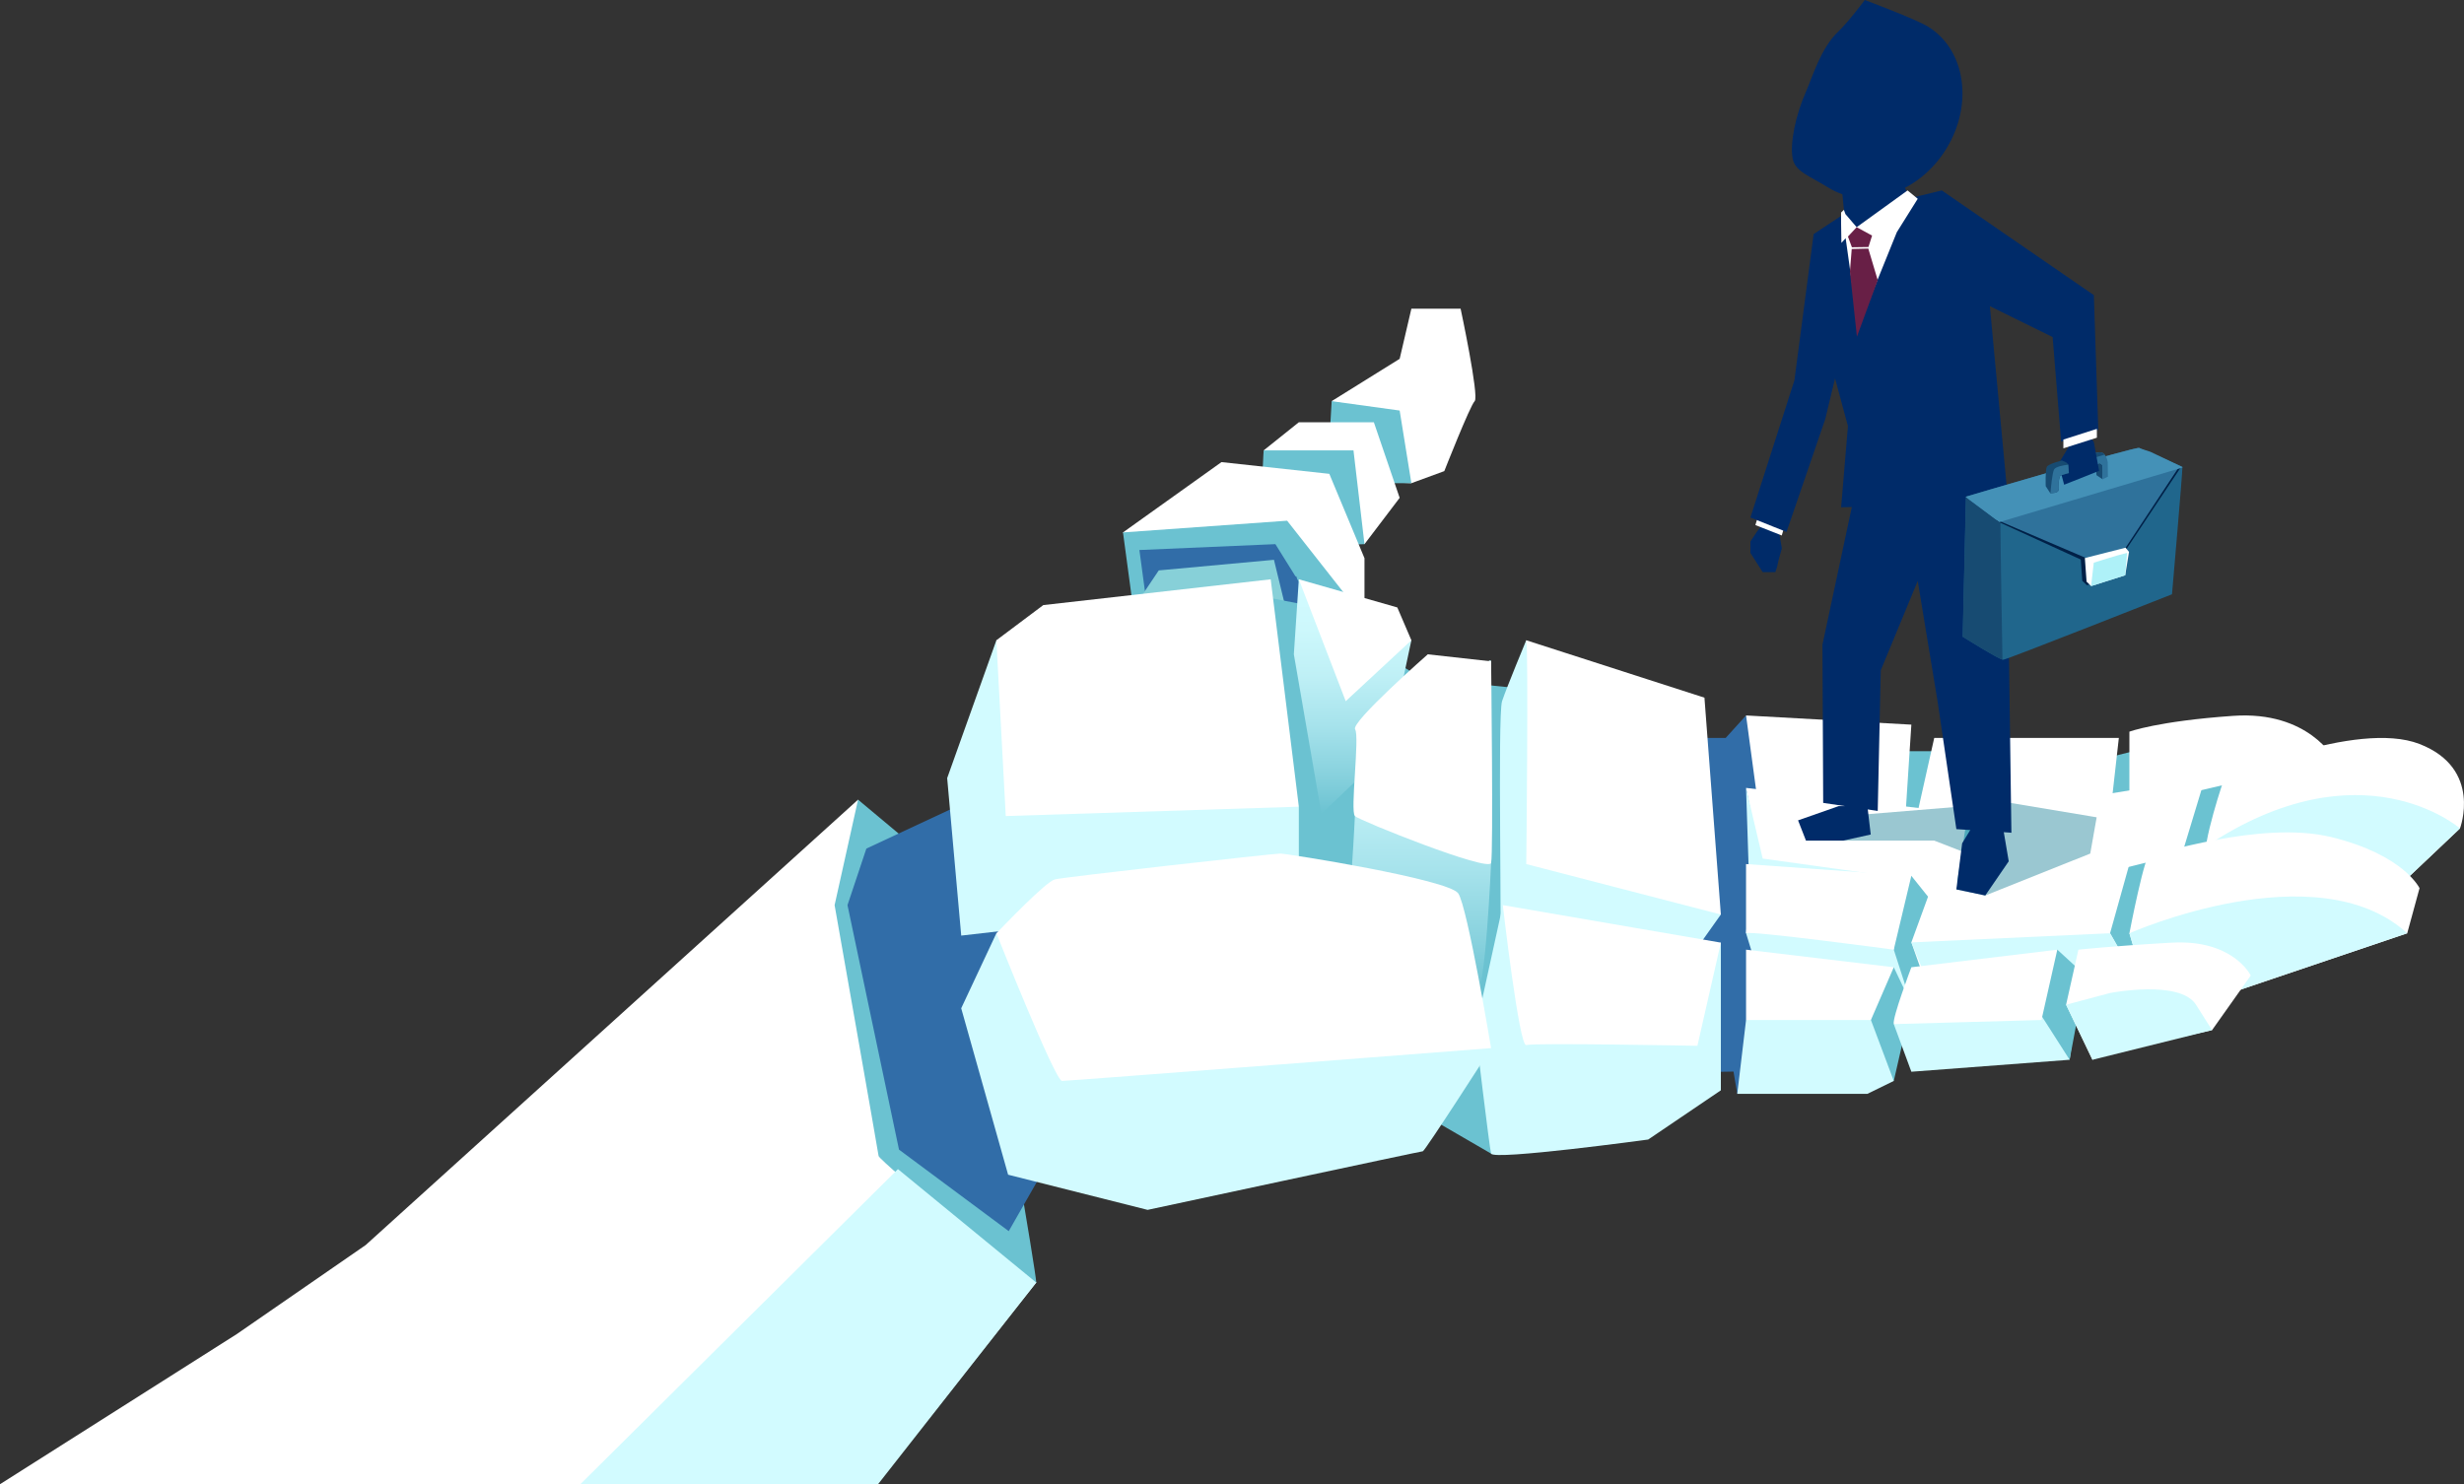<?xml version="1.0" encoding="UTF-8"?>
<svg id="Layer_2" data-name="Layer 2" xmlns="http://www.w3.org/2000/svg" xmlns:xlink="http://www.w3.org/1999/xlink" viewBox="0 0 1225.17 738.15">
  <rect x="0" y="0" width="1225.17" height="738.15" fill="#333333" stroke="none"/>
  <defs>
    <style>
      .cls-1 {
        fill: url(#_ÂÁ_Ï_ÌÌ_È_ËÂÌÚ_46);
      }

      .cls-2 {
        fill: #002b69;
      }

      .cls-3 {
        fill: #002047;
      }

      .cls-4 {
        fill: #681f46;
      }

      .cls-5 {
        fill: #fff;
      }

      .cls-6 {
        fill: #316da8;
      }

      .cls-7 {
        fill: #2f729b;
      }

      .cls-8 {
        fill: #d2fbff;
      }

      .cls-9 {
        fill: #174b72;
      }

      .cls-10 {
        fill: #20668c;
      }

      .cls-11 {
        fill: #4491b7;
      }

      .cls-12 {
        fill: #6bc2d1;
      }

      .cls-13 {
        fill: #87d0d8;
      }

      .cls-14 {
        fill: url(#_ÂÁ_Ï_ÌÌ_È_ËÂÌÚ_46-2);
      }

      .cls-15 {
        fill: #a4eff7;
        opacity: .88;
      }

      .cls-16 {
        fill: #2a889e;
        opacity: .47;
      }
    </style>
    <linearGradient id="_ÂÁ_Ï_ÌÌ_È_ËÂÌÚ_46" data-name="¡ÂÁ˚ÏˇÌÌ˚È „‡‰ËÂÌÚ 46" x1="705.26" y1="495.62" x2="705.26" y2="328.39" gradientUnits="userSpaceOnUse">
      <stop offset="0" stop-color="#6bc2d1"/>
      <stop offset=".16" stop-color="#87d1dd"/>
      <stop offset=".38" stop-color="#a7e3ec"/>
      <stop offset=".59" stop-color="#bff0f6"/>
      <stop offset=".79" stop-color="#cdf8fc"/>
      <stop offset=".97" stop-color="#d2fbff"/>
    </linearGradient>
    <linearGradient id="_ÂÁ_Ï_ÌÌ_È_ËÂÌÚ_46-2" data-name="¡ÂÁ˚ÏˇÌÌ˚È „‡‰ËÂÌÚ 46" x1="672.56" y1="404.69" x2="672.56" y2="288.11" xlink:href="#_ÂÁ_Ï_ÌÌ_È_ËÂÌÚ_46"/>
  </defs>
  <g id="_ÎÓÈ_1" data-name="—ÎÓÈ_1">
    <g>
      <g id="H">
        <path class="cls-5" d="m437.14,424.51l-10.49-26.81-244.82,221.5-64.12,44.3L0,738.15h435.97c42.08-53.25,79.28-100.31,79.28-100.31l-78.11-213.34Z"/>
        <path class="cls-5" d="m701.78,153.53l-5.83,24.93-33.81,21.04,11.66,10.49,5.93,29.41,22.05.9,16.37-6s12.77-32.47,15.1-34.8-6.99-45.97-6.99-45.97h-24.48Z"/>
        <polygon class="cls-12" points="662.14 199.51 660.97 219.91 685.45 240.31 701.78 240.31 695.95 204.17 662.14 199.51"/>
        <polygon class="cls-5" points="645.82 210 628.33 223.99 641.15 236.81 678.46 270.62 695.95 247.6 683.12 210 645.82 210"/>
        <path class="cls-12" d="m628.33,223.99s-1.17,16.32,0,19.82l32.64,27.4,17.49-.58-5.47-46.63h-44.66Z"/>
        <polygon class="cls-5" points="607.35 229.82 558.38 264.79 578.2 293.94 678.46 312.59 678.46 277.62 660.97 235.65 607.35 229.82"/>
        <polygon class="cls-12" points="558.38 264.79 566.54 325.41 672.99 300.93 639.99 258.96 558.38 264.79"/>
        <polygon class="cls-6" points="576.96 289.57 585.12 350.19 653.14 325.41 644.58 286.65 576.96 289.57"/>
        <polygon class="cls-6" points="566.54 273.54 574.7 334.16 662.14 315.49 634.16 270.62 566.54 273.54"/>
        <polygon class="cls-13" points="576.17 283.68 535.48 344.3 639.27 302.39 633.45 278.41 576.17 283.68"/>
        <path class="cls-12" d="m1064.5,372.67l-19.67,4.91-80.14-3.99h-120.44l-77.6-30.18-59.19-5.86-61.64-37.38-17.49-3.41-63.35,17.01-38.07,53.24,10.64,114.04,169.91,72.99,33.95,19.69,5.83-12.66,116.58-48.77,4.37,20.71,30.04-.08,45.88-16.91,58.51-6.7s67.54-2.29,70.6-9.64c3.06-7.35,36.54-16.35,57.71-23.75,21.17-7.4,21.82-15.46,27.38-25.77,5.56-10.31,2.39-72.58,2.39-72.58l-96.2-4.91Z"/>
        <path class="cls-6" d="m868.19,355.82l-10.14,11.19h-18.68l-7.02,93.34s17.38,72.46,16.77,72.66,12.83-.08,12.83-.08l1.87,11.08,19.94-6.41,2.39-46.49-2.39-112.54-15.56-22.74Z"/>
        <path class="cls-12" d="m458.73,424.51l-32.08-26.81-11.66,52.46s21.59,122.41,21.87,124.74c.28,2.33,78.39,67.62,78.39,62.95s-19.82-119.96-19.82-119.96l-36.7-93.38Z"/>
        <path class="cls-6" d="m430.78,422.03l-9.38,28.12,25.61,121.59,54.57,40.55,25.33-44.39c-2.33-4.66-31.48-176.03-31.48-176.03l-64.65,30.17Z"/>
        <path class="cls-8" d="m524.58,325.41l-29.14-6.99-24.48,68.56,6.99,78.32s167.87-18.65,167.87-24.48v-39.64l-75.19-47.8-46.05-27.98Z"/>
        <path class="cls-8" d="m747.24,450.15l-13.62,62.14s7.04,59.18,7.79,61.43c1.17,3.5,78.11-6.99,78.11-6.99l36.14-24.48v-73.44l-54.21,23.32-54.21-41.97Z"/>
        <path class="cls-1" d="m707.46,368.55l-33.77,37.31s-2.23,47.8-4.56,49.69c-2.33,1.9,59.46,40.07,64.49,40.07s7.79-66.45,7.79-66.45c0,0,.07-94.4,0-100.26-.07-5.85-33.95,39.64-33.95,39.64Z"/>
        <polygon class="cls-5" points="518.75 300.93 495.43 318.42 500.09 405.85 645.82 401.19 631.83 288.11 518.75 300.93"/>
        <path class="cls-8" d="m662.14,497.95l-166.71-33.81-17.49,37.31,23.32,82.77,69.36,17.49s135.81-29.14,136.84-29.14,33.95-51.29,33.95-51.29c0,0-72.28-24.48-79.27-23.32Z"/>
        <path class="cls-8" d="m834.68,429.73l-75.78-111.32s-9.7,23.32-12.03,30.31c-2.33,6.99.12,122.99-1.05,126.48-1.17,3.5,84.2,15.74,84.2,15.74l25.65-36.14s-16.32-23.32-20.98-25.08Z"/>
        <path class="cls-5" d="m758.9,519.74c3.5-1.17,85.1.37,85.1.37l11.66-51.31-108.42-18.65s8.16,70.75,11.66,69.59Z"/>
        <path class="cls-5" d="m758.9,318.42c1.17,4.66,0,111.32,0,111.32l96.76,25.08-8.16-107.84-88.6-28.56Z"/>
        <path class="cls-5" d="m876.94,435.58l94.43,14.57c.87-4.95,6.99-45.47,6.99-45.47l-110.17-12.82,8.74,43.72Z"/>
        <polygon class="cls-14" points="645.82 288.11 643.34 325.41 657.06 404.69 690.12 373.21 701.78 318.42 678.46 312.59 645.82 288.11"/>
        <polygon class="cls-12" points="935.52 450.15 941.58 499.68 967.87 495.62 967.87 457.43 950.38 435.58 935.52 450.15"/>
        <path class="cls-5" d="m960.87,439.94l-10.49,28.74,7.87,22.27,95.3-1.17,10.93-39.64c.44-4.95-5.68-20.42-5.68-20.42l-97.93,10.21Z"/>
        <polygon class="cls-8" points="944.78 442.22 935.52 435.24 876.46 426.99 868.19 391.86 869.93 445.64 868.19 464.14 876.06 489.79 950.38 499.41 941.64 472.3 944.78 442.22"/>
        <polygon class="cls-12" points="1058.8 429.73 1049.18 464.14 1061.2 485.13 1079.78 468.81 1073.23 437.33 1058.8 429.73"/>
        <polygon class="cls-8" points="950.38 468.69 962.06 497.05 1061.2 485.13 1049.18 464.14 950.38 468.69"/>
        <path class="cls-5" d="m709.94,325.41s-38.47,33.81-36.14,37.31c2.33,3.5-2.54,40.8-.1,43.13,2.43,2.33,66.55,27.98,67.72,23.32,1.17-4.66,0-100.26,0-100.26l-31.48-3.5Z"/>
        <path class="cls-5" d="m1203.06,370.01c-31.48-12.24-97.05,16.98-97.05,16.98,0,0-11.21,32.12-9.62,42.75l101.88,5.85,24.9-23.58s11.37-29.76-20.11-42Z"/>
        <path class="cls-8" d="m1096.82,421.01c-77.44,51.73,22.31,10.03,22.31,10.03l32.71,9.31,46.43-4.77,24.9-23.58s-48.92-42.72-126.36,9Z"/>
        <path class="cls-5" d="m1159.35,416.35c-35.85-8.74-87.43,9.62-90.06,8.16-2.62-1.46-10.49,39.64-10.49,39.64l10.49,35.54.87,7.35,126.78-42.88,6.12-22.44s-7.87-16.61-43.72-25.36Z"/>
        <polygon class="cls-12" points="929.4 489.79 920.65 517.89 941.64 537.59 950.38 499.41 941.64 481.05 929.4 489.79"/>
        <path class="cls-8" d="m966.12,490.96c-3.5,3.21-24.48,18.36-24.48,18.36l8.74,23.69,78.69-5.95,4.37-31.43-20.11-14.57-47.21,9.91Z"/>
        <polygon class="cls-8" points="890.92 490.96 868.19 507.28 863.82 544 928.52 544 941.64 537.59 925.9 495.62 890.92 490.96"/>
        <polygon class="cls-5" points="868.19 507.28 930.27 507.28 941.64 481.05 868.19 472.3 868.19 507.28"/>
        <path class="cls-8" d="m1058.8,464.14l9.29,31.48,11.69,8.15,117.16-39.63c-45.13-41.14-138.15,0-138.15,0Z"/>
        <polygon class="cls-12" points="1002.84 481.05 1011.58 499.68 1029.07 527.05 1036.94 485.13 1022.95 472.3 1002.84 481.05"/>
        <path class="cls-5" d="m1079.78,468.81c-30.6,1.75-46.34,3.5-46.34,3.5l-6.12,27.38,13.12,27.38c2.62-2.29,59.46-14.76,59.46-14.76l19.24-27.16s-8.74-18.08-39.35-16.33Z"/>
        <path class="cls-5" d="m941.64,509.32l73.44-2.04,7.87-34.97-72.57,8.74s-9.62,25.36-8.74,28.27Z"/>
        <path class="cls-5" d="m636.49,424.51c-3.5,0-107.25,11.66-111.92,12.82-4.66,1.17-25.65,23.32-29.14,26.81,0,0,29.14,73.44,32.64,73.44s213.34-16.32,213.34-16.32c0,0-11.66-69.95-16.32-76.94-4.66-6.99-85.1-19.82-88.6-19.82Z"/>
        <polygon class="cls-5" points="982.27 450.15 1085.03 424.51 1096.4 386.98 987.54 404.69 982.27 450.15"/>
        <path class="cls-5" d="m868.19,464.14c1.75-1.46,73.44,8.16,73.44,8.16l8.74-36.72-82.19-5.85v34.41Z"/>
        <polygon class="cls-5" points="645.82 288.11 669.13 348.73 701.78 318.42 694.78 302.1 645.82 288.11"/>
        <path class="cls-5" d="m1110.38,356.02c-37.6,2.62-51.59,7.87-51.59,7.87v37.41l101.91-23.72s-12.73-24.18-50.32-21.56Z"/>
        <polygon class="cls-5" points="951.69 412 1049.18 405.85 1053.55 367.01 961.75 367.01 951.69 412"/>
        <polygon class="cls-5" points="874.31 401.29 947.42 406 950.38 360.39 868.19 355.82 874.31 401.29"/>
        <path class="cls-8" d="m1049.18,493.85l-21.86,5.83,13.12,27.38,59.46-14.76-8-12.62c-8-12.62-42.71-5.83-42.71-5.83Z"/>
        <polygon class="cls-8" points="446.48 581.44 288.56 738.15 436.59 738.15 515.25 637.85 446.48 581.44"/>
      </g>
      <g id="BM2">
        <polygon class="cls-16" points="915.44 406 902.73 412 897.98 418.06 961.75 418.06 978.36 424.51 972.76 442.33 987.13 445.36 1039.33 424.51 1042.52 406.47 998.8 399.17 915.44 406"/>
        <path class="cls-2" d="m877.54,259.47l-3.92,4.92-3.26,4.92v5.68l6.09,9.53h6.31s1.14-3.2,1.14-3.85,2.09-8,2.09-8l-2.15-12.19-6.31-1.01Z"/>
        <polygon class="cls-2" points="983.55 406.39 975.63 419.42 972.76 442.33 987.13 445.36 998.8 428.35 995.98 411.74 983.55 406.39"/>
        <polygon class="cls-5" points="872.82 261.13 885.94 266.31 887.09 262.4 874.25 256.47 872.82 261.13"/>
        <polygon class="cls-2" points="914.21 400.92 894.05 407.99 897.98 418.06 916.51 418.06 930.19 415.03 928.5 400.79 914.21 400.92"/>
        <polygon class="cls-2" points="965.51 94.71 916.69 106.55 901.79 116.43 892.23 189.16 870.36 257.38 888.31 264.56 907.57 208.42 912.43 188.19 918.85 211.91 915.46 252.29 920.78 252.16 906.18 320.6 906.54 399.31 933.66 403.3 935.17 333.35 953.55 288.93 963.49 349.25 972.76 412.36 1000.13 414.15 998.02 262.04 998.09 245.25 989.41 152.26 1020.63 167.64 1024.85 219.68 1043.33 213.77 1041.12 146.78 965.51 94.71"/>
        <g>
          <path class="cls-10" d="m1063.97,223.4c-1.4-.89-86.43,24.3-86.43,24.3l-1.6,68.95s18.4,11.51,20.1,11.47c1.71-.04,83.94-32.57,83.94-32.57,0,0,5.33-61.26,5.17-63.29-.03-.45-19.79-7.97-21.19-8.86Z"/>
          <path class="cls-9" d="m994.71,256.23c.22-.27-8.73-6.15-13.94-9.46-2.09.62-3.29.97-3.29.97l-1.6,68.95s16.87,10.55,19.8,11.41c-.17-9.52-1.25-71.51-.97-71.87Z"/>
          <path class="cls-3" d="m977.3,247.08l16.5,12.51,55.56,25.44,34.83-52.36c-2.92-2.35-19.76-7.03-21.04-7.84-1.37-.87-82.92,21.38-85.85,22.25Z"/>
          <polygon class="cls-3" points="1034.54 277.14 1035.37 288.87 1037.67 291.05 1054.55 285.68 1056.43 274.08 1054.75 272 1034.54 277.14"/>
          <path class="cls-7" d="m977.39,247.05l14.8,11.23,57.75,24.68,33.66-50.94c-2.92-2.34-18.6-8.42-19.88-9.24-1.37-.87-83.41,23.41-86.34,24.27Z"/>
          <path class="cls-11" d="m1063.73,222.78c-1.4-.89-86.43,24.3-86.43,24.3l1.88,1.5,14.9,11.09s84.77-25.22,91.07-27.13c0-.1.01-.19.02-.28l-15.93-7.57c-2.86-.92-5.07-1.63-5.51-1.91Z"/>
          <polygon class="cls-5" points="1036.65 277.53 1037.5 289.28 1039.8 291.47 1056.72 286.1 1058.6 274.47 1056.91 272.39 1036.65 277.53"/>
          <path class="cls-15" d="m1039.75,291.42l.05.05,16.92-5.37.94-11.16c-4.69,1.11-16.58,4.9-16.58,4.9l-1.33,11.58Z"/>
        </g>
        <g>
          <g>
            <path class="cls-9" d="m1043.89,230.32l-1.22.66-.57-.35.33,5.68,3.02,2.05s.3-6.56-.19-7.18c-.49-.61-1.36-.87-1.36-.87Z"/>
            <path class="cls-7" d="m1044.15,224.92c-1.46,0-12.34,2.35-12.34,2.35l10.29,3.37.57.35,1.22-.66s.87.25,1.36.87c.49.61.19,7.18.19,7.18l2.67-1.3-.08-7.16s-.59-5.01-3.88-4.99Z"/>
            <path class="cls-9" d="m1044.15,224.92c-.51,0-2.18.29-4.14.67l-3.33,3.28.38.12c2.03-.65,7.68-2.43,9.47-2.89-.57-.68-1.34-1.18-2.38-1.18Z"/>
          </g>
          <polygon class="cls-2" points="1036.99 214.67 1029.92 220.09 1023.54 230.6 1026.36 241.07 1043.73 234.17 1041.09 219.75 1036.99 214.67"/>
          <path class="cls-9" d="m1027.37,229.97l-2.14-.96s-6.57,1.63-7.45,3.11c-.88,1.47-.59,9.68-.59,9.68l2.27,3.48s4.3.11,4.09-1.73c-.21-1.84.21-6.78,1.16-7.11.95-.33,4.01-1.17,4.01-1.17l-.33-4.36-1.01-.93Z"/>
          <path class="cls-7" d="m1021.34,233.49c-.91,1.73-1.62,9.6-1.81,11.78.59,0,4.2-.04,4-1.73-.21-1.84.21-6.78,1.16-7.11.95-.33,4.01-1.17,4.01-1.17l-.32-4.16c-2.52.29-6.34,1.03-7.05,2.39Z"/>
        </g>
        <polygon class="cls-5" points="1025.97 222.97 1042.63 217.68 1042.63 213.28 1025.97 218.61 1025.97 222.97"/>
        <polygon class="cls-2" points="915.44 89.8 918.67 123.46 938.29 146.23 953.39 106.67 940.28 78.53 915.44 89.8"/>
        <path class="cls-2" d="m958.81,13.33c-6.11-3.8-31.59-13.33-31.59-13.33,0,0-8.18,10.98-13.14,15.65-8.69,8.18-12.93,22.74-15.92,29.49-5.4,12.2-8.27,26.25-6.77,33.84,1.26,6.35,8.38,8.51,17.68,14.3,18.59,11.57,44.8,3.05,58.53-19.03,13.74-22.08,9.8-49.35-8.79-60.92Z"/>
        <polygon class="cls-5" points="923.19 112.99 917.59 106.46 916.84 104.36 915.44 105.7 915.44 110.89 915.6 120.81 917.71 118.47 923.94 162.97 943.16 115.46 953.55 98.86 948.49 94.71 923.19 112.99"/>
        <polygon class="cls-4" points="918.85 117.65 920.82 122.97 929.05 122.85 930.85 117.16 923.19 112.99 918.85 117.65"/>
        <polygon class="cls-4" points="920.73 123.83 919.84 135.06 923.31 167.45 933.66 139.34 928.97 123.63 920.73 123.83"/>
      </g>
    </g>
  </g>
</svg>